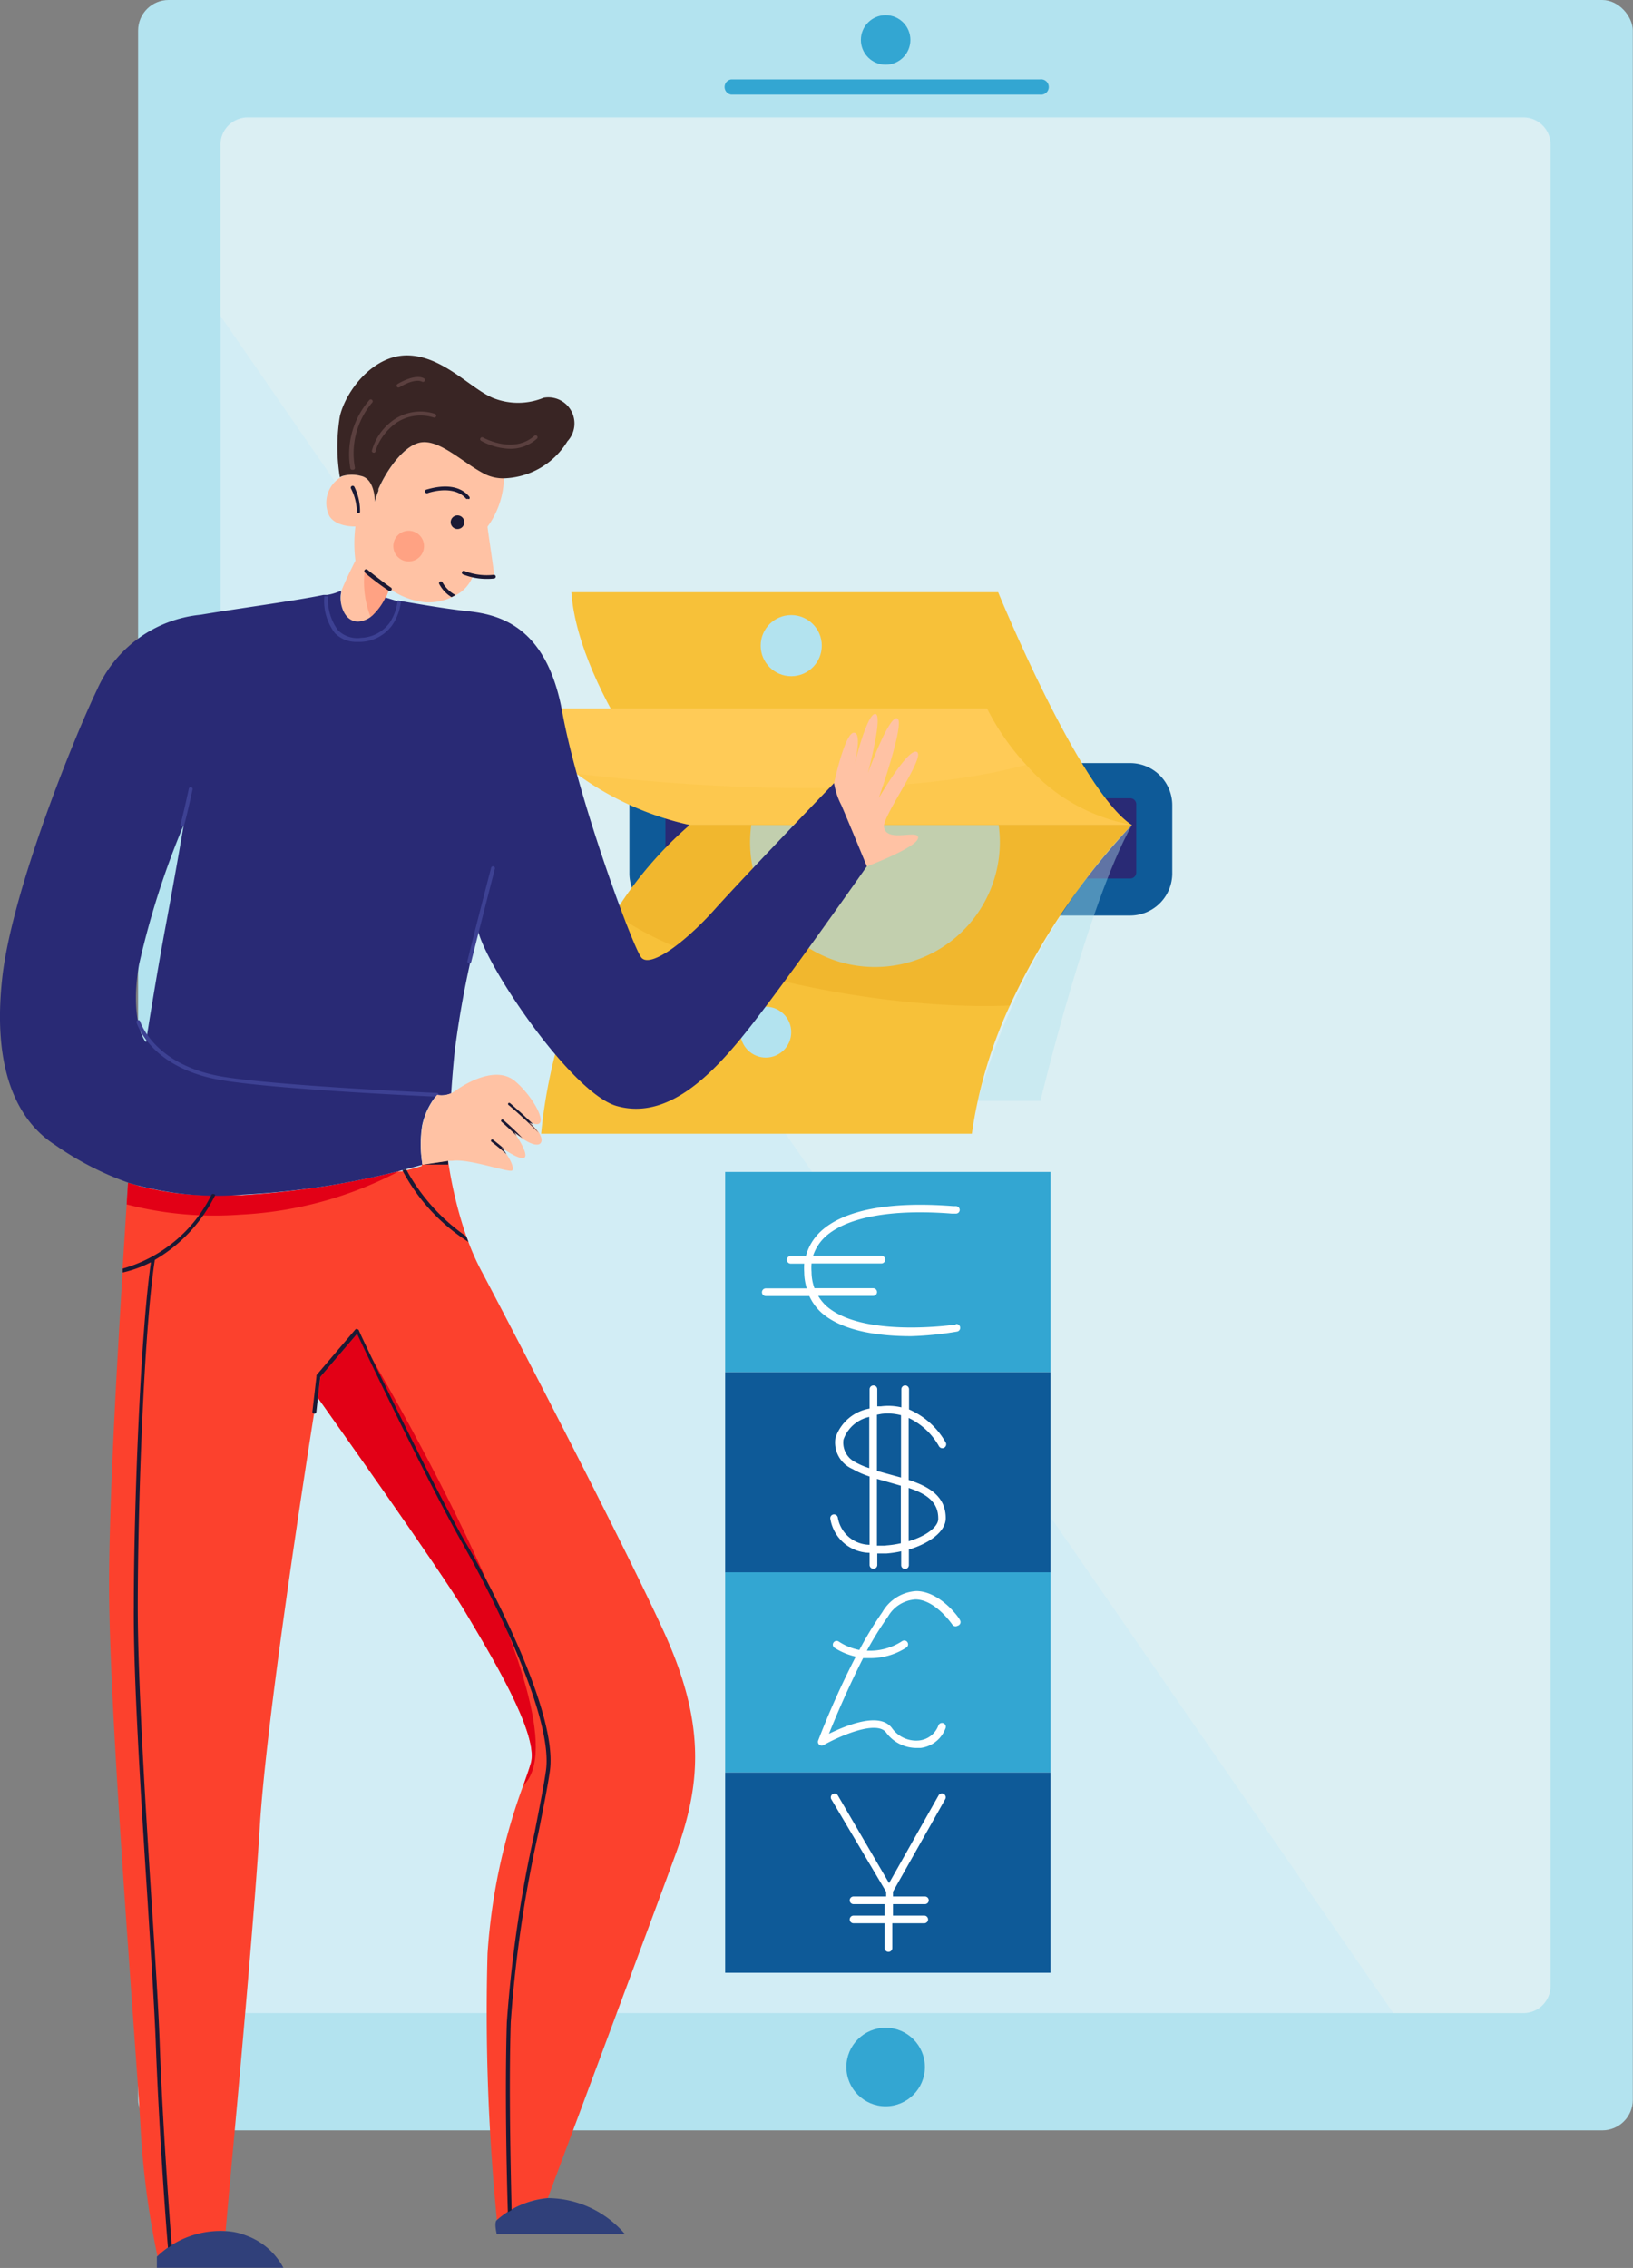 <svg xmlns="http://www.w3.org/2000/svg" viewBox="0 0 95.66 132.85">
  <rect x="0" y="0" width="95.66" height="132.85" fill="#808080" stroke="none"/>
  <defs>
    <style>
      .cls-1 {
        isolation: isolate;
      }

      .cls-12, .cls-2 {
        fill: #b3e3ef;
      }

      .cls-3 {
        fill: #d2edf5;
      }

      .cls-4 {
        fill: #e9f4f0;
      }

      .cls-12, .cls-4 {
        opacity: 0.4;
      }

      .cls-5 {
        fill: #33a6d2;
      }

      .cls-6 {
        fill: #292a75;
      }

      .cls-7 {
        fill: #0e5a98;
      }

      .cls-11, .cls-8 {
        fill: #f7c139;
      }

      .cls-9 {
        fill: #ffcb57;
      }

      .cls-10 {
        fill: #e2a214;
      }

      .cls-10, .cls-11 {
        opacity: 0.3;
      }

      .cls-10, .cls-11, .cls-12 {
        mix-blend-mode: multiply;
      }

      .cls-13 {
        fill: #fff;
      }

      .cls-14 {
        fill: #fc412d;
      }

      .cls-15 {
        fill: #e20016;
      }

      .cls-16 {
        fill: #ffc2a4;
      }

      .cls-17 {
        fill: #ffa283;
      }

      .cls-18 {
        fill: #392524;
      }

      .cls-19 {
        fill: #1b1934;
      }

      .cls-20 {
        fill: #30407a;
      }

      .cls-21 {
        fill: #5b403f;
      }

      .cls-22 {
        fill: #3d4193;
      }
    </style>
  </defs>
  <title>recipient-stat_3</title>
  <g class="cls-1">
    <g id="Layer_2" data-name="Layer 2">
      <g id="_ëîé_2" data-name="‘ëîé_2">
        <g>
          <g>
            <rect class="cls-2" x="8.09" width="87.56" height="124.79" rx="1.79" ry="1.79"/>
            <path class="cls-3" d="M90.83,8.46V116.33a1.59,1.59,0,0,1-1.58,1.59H14.51a1.59,1.59,0,0,1-1.59-1.59V8.46a1.59,1.59,0,0,1,1.59-1.59H89.25A1.59,1.59,0,0,1,90.83,8.46Z"/>
            <path class="cls-4" d="M90.83,8.46V116.33a1.59,1.59,0,0,1-1.58,1.59H81.62L12.91,18.5v-10a1.59,1.59,0,0,1,1.59-1.59H89.25A1.59,1.59,0,0,1,90.83,8.46Z"/>
            <path class="cls-5" d="M60.92,5.54H42.83a.45.45,0,0,1,0-.89H60.92a.45.45,0,1,1,0,.89Z"/>
            <circle class="cls-5" cx="51.88" cy="2.34" r="1.45"/>
            <circle class="cls-5" cx="51.88" cy="121.08" r="2.3"/>
            <rect class="cls-6" x="38.8" y="45.86" width="28.39" height="6.15" rx="1.79" ry="1.79"/>
            <path class="cls-7" d="M66.21,53.63H39.33a2.47,2.47,0,0,1-2.46-2.47v-4a2.47,2.47,0,0,1,2.46-2.46H66.21a2.47,2.47,0,0,1,2.46,2.46v4A2.47,2.47,0,0,1,66.21,53.63ZM39.33,46.76a.35.35,0,0,0-.35.35v4a.35.35,0,0,0,.35.35H66.21a.35.35,0,0,0,.35-.35v-4a.35.35,0,0,0-.35-.35Z"/>
            <path class="cls-8" d="M40.39,48.32s-6.48-7.59-6.92-13.63h25s4.75,11.62,7.82,13.63Z"/>
            <path class="cls-8" d="M66.31,48.32A39.73,39.73,0,0,0,59.16,58.9a26.89,26.89,0,0,0-2.23,7.51H31.7A30.52,30.52,0,0,1,36,53.5a22.44,22.44,0,0,1,4.41-5.18Z"/>
            <path class="cls-9" d="M66.31,48.32H40.39a17.62,17.62,0,0,1-6.62-3A5,5,0,0,1,31.7,41.5H57.82a14.37,14.37,0,0,0,2.32,3.33A10.69,10.69,0,0,0,66.31,48.32Z"/>
            <path class="cls-2" d="M58.57,49.33a7.31,7.31,0,0,1-14.63,0,7.58,7.58,0,0,1,.07-1H58.5A7.51,7.51,0,0,1,58.57,49.33Z"/>
            <circle class="cls-2" cx="44.86" cy="60.46" r="1.49"/>
            <circle class="cls-2" cx="46.35" cy="37.82" r="1.79"/>
            <path class="cls-10" d="M66.31,48.32A39.73,39.73,0,0,0,59.16,58.9C51.8,59.22,40.65,57,36,53.5a22.44,22.44,0,0,1,4.41-5.18Z"/>
            <path class="cls-11" d="M66.31,48.32H40.39a17.62,17.62,0,0,1-6.62-3c5.86.69,18.12,1.72,26.37-.53A10.69,10.69,0,0,0,66.31,48.32Z"/>
            <path class="cls-12" d="M57.27,64.49h3.68S63.69,53,66.31,48.32C66.31,48.32,60.29,53.92,57.27,64.49Z"/>
            <rect class="cls-5" x="42.48" y="68.65" width="19.06" height="11.73"/>
            <rect class="cls-7" x="42.48" y="80.38" width="19.06" height="11.73"/>
            <rect class="cls-5" x="42.48" y="92.1" width="19.06" height="11.73"/>
            <rect class="cls-7" x="42.48" y="103.83" width="19.06" height="11.73"/>
            <path class="cls-13" d="M56,77.59c-.05,0-5.39.8-7.56-1.06a2.57,2.57,0,0,1-.51-.62h3.22a.22.22,0,1,0,0-.45H47.71a2.79,2.79,0,0,1-.17-.95,3.13,3.13,0,0,1,0-.5h4.09a.22.22,0,0,0,0-.45h-4a2.62,2.62,0,0,1,.71-1.11c1.25-1.15,3.88-1.64,7.42-1.36H56a.22.22,0,0,0,.22-.22.23.23,0,0,0-.22-.22h-.17c-3.71-.29-6.39.22-7.75,1.48a3.05,3.05,0,0,0-.87,1.44h-.89a.22.22,0,0,0,0,.45h.79a3.62,3.62,0,0,0,0,.5,3.28,3.28,0,0,0,.15.95H44.86a.22.22,0,1,0,0,.45h2.55a3,3,0,0,0,.74,1c1.28,1.1,3.47,1.35,5.22,1.35A19.32,19.32,0,0,0,56.06,78a.22.22,0,1,0-.07-.44Z"/>
            <path class="cls-13" d="M55.4,88.93c0-1.29-1-1.86-2.17-2.24V83.06A4,4,0,0,1,55,84.71a.22.22,0,0,0,.4-.21,4.55,4.55,0,0,0-2.15-1.94V81.38a.22.22,0,0,0-.45,0v1.06a3.35,3.35,0,0,0-1.2-.06l-.21,0v-1a.22.22,0,0,0-.45,0v1.13a2.56,2.56,0,0,0-2,1.72,1.69,1.69,0,0,0,1,1.82,5.17,5.17,0,0,0,1,.44v4a1.91,1.91,0,0,1-1.86-1.59.23.23,0,0,0-.25-.19.22.22,0,0,0-.19.25,2.37,2.37,0,0,0,2.3,2v.71a.22.22,0,0,0,.45,0V91h.53a6.22,6.22,0,0,0,.87-.13v.81a.22.22,0,1,0,.45,0v-.91C54.42,90.41,55.4,89.73,55.4,88.93Zm-3.76-6.11a3,3,0,0,1,1.14.08v3.65l-.62-.17-.79-.22V82.87Zm-1.49,2.85a1.27,1.27,0,0,1-.74-1.34A2.06,2.06,0,0,1,50.92,83v3A4.46,4.46,0,0,1,50.14,85.67Zm1.73,4.87h-.51V86.63l.67.19.73.21V90.4A5.74,5.74,0,0,1,51.88,90.53Zm1.35-.26V87.16c1,.33,1.73.8,1.73,1.77C55,89.44,54.21,90,53.23,90.28Z"/>
            <path class="cls-13" d="M56.22,94.88c0-.07-1.13-1.66-2.53-1.68h0a2.45,2.45,0,0,0-2,1.23,21.38,21.38,0,0,0-1.35,2.22,3.35,3.35,0,0,1-1.2-.49.22.22,0,0,0-.26.36,3.91,3.91,0,0,0,1.25.52,50.26,50.26,0,0,0-2.2,4.91.22.22,0,0,0,.32.27c.77-.44,3.08-1.51,3.66-.73a2.21,2.21,0,0,0,1.76.9l.26,0a1.79,1.79,0,0,0,1.46-1.16.22.22,0,1,0-.42-.16,1.35,1.35,0,0,1-1.11.88,1.74,1.74,0,0,1-1.6-.71c-.72-1-2.71-.16-3.7.32.35-.88,1.11-2.68,2-4.43l.44,0a3.88,3.88,0,0,0,2.09-.62.22.22,0,0,0-.24-.38,3.45,3.45,0,0,1-2.07.56,20.51,20.51,0,0,1,1.24-2,2,2,0,0,1,1.6-1h0c1.17,0,2.16,1.47,2.17,1.48a.23.23,0,0,0,.31.06A.22.22,0,0,0,56.22,94.88Z"/>
            <path class="cls-13" d="M55.37,105.39a.22.22,0,1,0-.39-.22l-2.9,5.14-3-5.14a.22.22,0,0,0-.38.23l3.21,5.42v.27H50a.22.22,0,1,0,0,.45h1.82v.67H50a.22.22,0,0,0,0,.45h1.82v1.45a.22.22,0,0,0,.45,0v-1.45h1.87a.22.22,0,0,0,0-.45H52.31v-.67h1.87a.22.22,0,0,0,0-.45H52.31v-.28Z"/>
          </g>
          <g>
            <path class="cls-14" d="M39.56,108.66c-1.35,3.7-6.53,17.57-7.47,20.1a4.77,4.77,0,0,0-2.12.69l-.22.13a7.06,7.06,0,0,0-.64.47,124.23,124.23,0,0,1-.55-15.62,35.18,35.18,0,0,1,2.1-9.87c.18-.51.33-.93.43-1.28.5-1.69-2.39-6.42-3.83-8.85s-7.93-11.54-8.64-12.55l-.06-.09s-.06.36-.16,1c-.61,3.86-2.79,17.9-3.18,24.18-.44,7.24-2,23.38-2,23.72a5.76,5.76,0,0,0-3.17.83l-.22.14a3.25,3.25,0,0,0-.6.53,49.23,49.23,0,0,1-1-7.66c-.25-4.48-1.84-24-1.84-31.69,0-4.84.46-13,.79-18.31,0-.08,0-.16,0-.23.1-1.56.18-2.86.24-3.74s.08-1.27.08-1.27h0a16,16,0,0,0,4.86.73h.24q.75,0,1.59,0a49.61,49.61,0,0,0,9.23-1.4l.14,0,.22-.06c.6-.16.93-.26.93-.26l0-.12L26.25,68a24.47,24.47,0,0,0,1.07,4.43l.12.32a13.89,13.89,0,0,0,.73,1.64C29.62,77.12,36.33,90,38.86,95.52S41.05,104.58,39.56,108.66Z"/>
            <path class="cls-15" d="M23.43,68.58a22.34,22.34,0,0,1-9.35,2.57,20.55,20.55,0,0,1-6.66-.6c.05-.8.08-1.27.08-1.27h0a16,16,0,0,0,4.86.73h.24q.75,0,1.59,0A49.61,49.61,0,0,0,23.43,68.58Z"/>
            <path class="cls-15" d="M31.1,103.29c.5-1.69-2.39-6.42-3.83-8.85s-7.93-11.54-8.64-12.55l.14-1.24,2.16-2.53s13.69,22.63,9.74,26.45C30.85,104.06,31,103.63,31.1,103.29Z"/>
            <path class="cls-16" d="M28.56,30.85c0,.15.42,2.83.39,2.92H27.69a2.08,2.08,0,0,1-1,1.1l-.24.12a3.24,3.24,0,0,1-1.52.29,4.29,4.29,0,0,1-2.14-.82l0,.07a3.05,3.05,0,0,1-.2.51,3.15,3.15,0,0,1-.86,1.13,1.24,1.24,0,0,1-.74.28c-.92,0-1.12-1.25-1-1.67l0-.14c.19-.54.83-1.8.83-1.8a8,8,0,0,1,0-2s-1.1.05-1.52-.6a1.75,1.75,0,0,1,.8-2.36,2,2,0,0,1,1.05,0c.81.16.82,1.4.82,1.5a4.19,4.19,0,0,1,.21-.64l0-.11c.48-1.1,1.44-2.46,2.37-2.7,1.16-.3,2.56,1.18,3.9,1.85a2.42,2.42,0,0,0,1.07.23A5,5,0,0,1,28.56,30.85Z"/>
            <path class="cls-17" d="M22.78,34.53a3.05,3.05,0,0,1-.2.51,3.15,3.15,0,0,1-.86,1.13,5.67,5.67,0,0,1-.35-2.8s0,.16.47.52A8,8,0,0,0,22.78,34.53Z"/>
            <path class="cls-18" d="M31.85,23.3a3.94,3.94,0,0,1-3,0c-1.3-.56-2.91-2.43-4.94-2.48s-3.64,2.05-4,3.56a11,11,0,0,0,0,3.58.77.77,0,0,1,.17-.08,2,2,0,0,1,1.06,0c.84.17.82,1.51.82,1.51a4.31,4.31,0,0,1,.21-.64l0-.11c.48-1.1,1.44-2.46,2.37-2.7,1.16-.3,2.56,1.18,3.9,1.85a2.43,2.43,0,0,0,1.07.23,4.51,4.51,0,0,0,3.73-2.17A1.53,1.53,0,0,0,31.85,23.3Z"/>
            <path class="cls-6" d="M48.86,45.87s-5.3,5.51-7,7.41-3.77,3.45-4.29,2.81-3.73-9.4-4.63-14.37S29.35,36,27.37,35.8c-1.27-.14-2.89-.42-3.88-.59l-.22,0L22.58,35a3.47,3.47,0,0,1-.66.95,1.39,1.39,0,0,1-.94.46c-.92,0-1.12-1.25-1-1.67l0-.14a3.14,3.14,0,0,1-.81.25l-.22,0c-1.69.35-5,.79-7.19,1.16a7.42,7.42,0,0,0-6.08,4.4C4.31,43.26.69,52.22.13,57.29s.71,8.25,3.1,9.78a17.92,17.92,0,0,0,4.29,2.21,17.91,17.91,0,0,0,6.69.7,46.7,46.7,0,0,0,10.52-1.75l0-.12a7,7,0,0,1,0-2.19,4.13,4.13,0,0,1,.86-1.78,1.37,1.37,0,0,0,.84-.1c.05-.78.12-1.6.2-2.41A57,57,0,0,1,28,54.49c.45,2.09,5.51,9.58,8.14,10.3,3.57,1,6.59-3,8.94-6.13s5.76-8,5.76-8C50.54,50.13,48.86,45.87,48.86,45.87ZM9.72,54.16c-.56,3-1.16,6.75-1.16,6.87s-1-1.19-.41-4.55a48.91,48.91,0,0,1,2.61-8.16C10.74,48.48,10.26,51.26,9.72,54.16Z"/>
            <path class="cls-19" d="M26.25,68.22s0-.08,0-.23l-1.53.23Z"/>
            <path class="cls-20" d="M14.42,130.95a3.69,3.69,0,0,0-1.23-.26,5.35,5.35,0,0,0-4,1.5v.65h7.41A4,4,0,0,0,14.42,130.95Z"/>
            <path class="cls-20" d="M32.1,128.76a5.23,5.23,0,0,0-3,1.29c-.17.14,0,.82,0,.82h7.51A6,6,0,0,0,32.1,128.76Z"/>
            <path class="cls-19" d="M21,30.06h0a.11.11,0,0,1-.1-.12,3,3,0,0,0-.34-1.32.11.11,0,1,1,.2-.1A3.19,3.19,0,0,1,21.09,30,.11.11,0,0,1,21,30.06Z"/>
            <path class="cls-19" d="M27.4,29.22a.11.11,0,0,1-.09,0c-.74-.87-2.25-.34-2.26-.33a.11.11,0,0,1-.08-.21c.07,0,1.68-.6,2.51.4a.11.11,0,0,1,0,.16Z"/>
            <path class="cls-19" d="M28.51,33.91a3.7,3.7,0,0,1-1.38-.26.11.11,0,1,1,.09-.2,3.55,3.55,0,0,0,1.71.22.11.11,0,0,1,0,.22A3.39,3.39,0,0,1,28.51,33.91Z"/>
            <path class="cls-19" d="M26.69,34.86l-.24.12a2,2,0,0,1-.73-.79.11.11,0,0,1,.08-.13.11.11,0,0,1,.13.07A1.88,1.88,0,0,0,26.69,34.86Z"/>
            <g>
              <path class="cls-21" d="M21.89,26.52a.12.12,0,0,1-.11-.1,3.19,3.19,0,0,1,1-1.6,2.75,2.75,0,0,1,2.69-.58.11.11,0,1,1-.06.22,2.55,2.55,0,0,0-2.18.3A3.3,3.3,0,0,0,22,26.4a.1.1,0,0,1-.09.12Z"/>
              <path class="cls-21" d="M20.63,27.52a.11.11,0,0,1-.11-.1,4.83,4.83,0,0,1,1.13-4,.11.11,0,0,1,.14.18,4.59,4.59,0,0,0-1,3.79.11.11,0,0,1-.09.13Z"/>
              <path class="cls-21" d="M23.34,22.7a.11.11,0,0,1-.06-.2s1-.63,1.55-.34a.11.11,0,1,1-.1.2c-.39-.19-1.09.17-1.33.33Z"/>
              <path class="cls-21" d="M29.9,26.29a3.72,3.72,0,0,1-1.72-.47.11.11,0,0,1,.12-.19s1.76,1,3-.1a.11.11,0,1,1,.15.17A2.32,2.32,0,0,1,29.9,26.29Z"/>
            </g>
            <g>
              <path class="cls-19" d="M12.61,70a.12.12,0,0,1,0,0A9,9,0,0,1,9.07,73.8c-.64,4.12-1,14.35-1,20.34,0,4.13.41,11,.8,17.1.23,3.51.42,6.55.49,8.57.16,4.35.53,9.57.7,11.72l-.22.14c-.18-2.12-.55-7.5-.71-11.85-.07-2-.27-5.05-.49-8.56-.39-6.08-.83-13-.8-17.12,0-5.91.39-16,1-20.2a7.1,7.1,0,0,1-1.65.6c0-.08,0-.16,0-.23A8.34,8.34,0,0,0,12.38,70l0,0a.11.11,0,0,1,.15-.05A.11.11,0,0,1,12.61,70Z"/>
              <path class="cls-19" d="M27.44,72.75a11.06,11.06,0,0,1-3.87-4.2l.22-.06a11.35,11.35,0,0,0,3.53,3.94Z"/>
              <path class="cls-19" d="M32.21,103.75c-.13.91-.38,2.16-.67,3.61a75.08,75.08,0,0,0-1.62,11.1c-.12,3.85,0,8.67.05,11l-.22.13c-.07-2.26-.18-7.2-.06-11.12a75,75,0,0,1,1.63-11.14c.28-1.45.53-2.69.66-3.6.44-3-2.88-9.8-4.91-13.36-1.87-3.28-5.58-11-6.15-12.24l-2.16,2.53-.14,1.24-.09.81a.11.11,0,0,1-.13.1h0a.11.11,0,0,1-.1-.12l.24-2.08a.12.12,0,0,1,0-.06l2.29-2.69a.12.12,0,0,1,.1,0,.12.12,0,0,1,.09.06c0,.09,4.2,8.84,6.22,12.38C27.83,91.24,32.76,100,32.21,103.75Z"/>
            </g>
            <path class="cls-22" d="M25.58,64.24h0c-.09,0-9.1-.4-12.5-.95C9,62.65,8.09,60.18,8,59.9a.11.11,0,1,1,.21-.07c.09.27,1,2.62,4.9,3.25,3.39.54,12.38.94,12.48.94a.11.11,0,0,1,0,.22Z"/>
            <path class="cls-22" d="M10.66,48.41h0a.11.11,0,0,1-.08-.14c.18-.67.48-2.06.48-2.07a.11.11,0,0,1,.13-.09.11.11,0,0,1,.09.13s-.3,1.4-.49,2.08A.11.11,0,0,1,10.66,48.41Z"/>
            <path class="cls-22" d="M27.46,56.43h0a.11.11,0,0,1-.08-.13c.38-1.58,1.38-5.43,1.39-5.47a.11.11,0,0,1,.22.06s-1,3.89-1.39,5.47A.11.11,0,0,1,27.46,56.43Z"/>
            <path class="cls-22" d="M23.49,35.21a3.06,3.06,0,0,1-.5,1.39,2.37,2.37,0,0,1-1.84,1h-.23a1.74,1.74,0,0,1-1.3-.51A3.09,3.09,0,0,1,19,34.93l.22,0a3,3,0,0,0,.59,2,1.61,1.61,0,0,0,1.35.43,2.15,2.15,0,0,0,1.67-.89,2.86,2.86,0,0,0,.46-1.3Z"/>
            <path class="cls-19" d="M22.86,34.62l-.06,0c-.43-.27-1.38-1-1.42-1.08a.11.11,0,1,1,.14-.17s1,.8,1.4,1.06a.11.11,0,0,1,0,.15A.11.11,0,0,1,22.86,34.62Z"/>
            <circle class="cls-19" cx="26.8" cy="30.59" r="0.4"/>
            <circle class="cls-17" cx="23.94" cy="31.99" r="0.9"/>
            <path class="cls-16" d="M48.86,45.87s.63-2.95,1.16-2.95,0,2,0,2,.73-3.06,1.24-3.1-.42,3.47-.42,3.47,1.23-3.4,1.72-3.21-1.08,4.66-1.08,4.66,1.75-3,2.24-2.69-2,3.73-1.94,4.37c.11,1,2.07.11,2,.67s-3,1.66-3,1.66-1.08-2.63-1.5-3.6A4.2,4.2,0,0,1,48.86,45.87Z"/>
            <g>
              <path class="cls-16" d="M31.63,67c-.23.15-.67-.07-1-.29h0a5.17,5.17,0,0,1-.47-.34l.13.21h0c.22.35.6,1,.46,1.2s-.76-.16-1.11-.38l-.23-.14s.15.19.29.39.44.74.31.91-2.54-.71-3.51-.56l-.22,0-1.53.23a7.15,7.15,0,0,1,0-2.32,4.13,4.13,0,0,1,.86-1.78,1.37,1.37,0,0,0,.84-.1,1.51,1.51,0,0,0,.25-.15c.55-.4,2.35-1.49,3.47-.55s2.08,2.78,1.09,2.49h0l-.24-.1a4.46,4.46,0,0,1,.55.62h0C31.71,66.6,31.81,66.84,31.63,67Z"/>
              <path class="cls-19" d="M31.54,66.35c-.81-.84-1.74-1.62-1.76-1.63a.07.07,0,0,1,0-.1.08.08,0,0,1,.1,0s.66.56,1.35,1.23l-.24-.1A4.46,4.46,0,0,1,31.54,66.35Z"/>
              <path class="cls-19" d="M30.13,66.32l.13.21c-.44-.44-.9-.83-.9-.84a.08.08,0,0,1,.1-.11s.64.55,1.14,1.08A5.17,5.17,0,0,1,30.13,66.32Z"/>
              <path class="cls-19" d="M29.67,67.61c-.46-.41-.88-.73-.88-.73a.07.07,0,0,1,.09-.12s.34.26.73.6l-.23-.15S29.53,67.39,29.67,67.61Z"/>
            </g>
          </g>
        </g>
      </g>
    </g>
  </g>
</svg>
